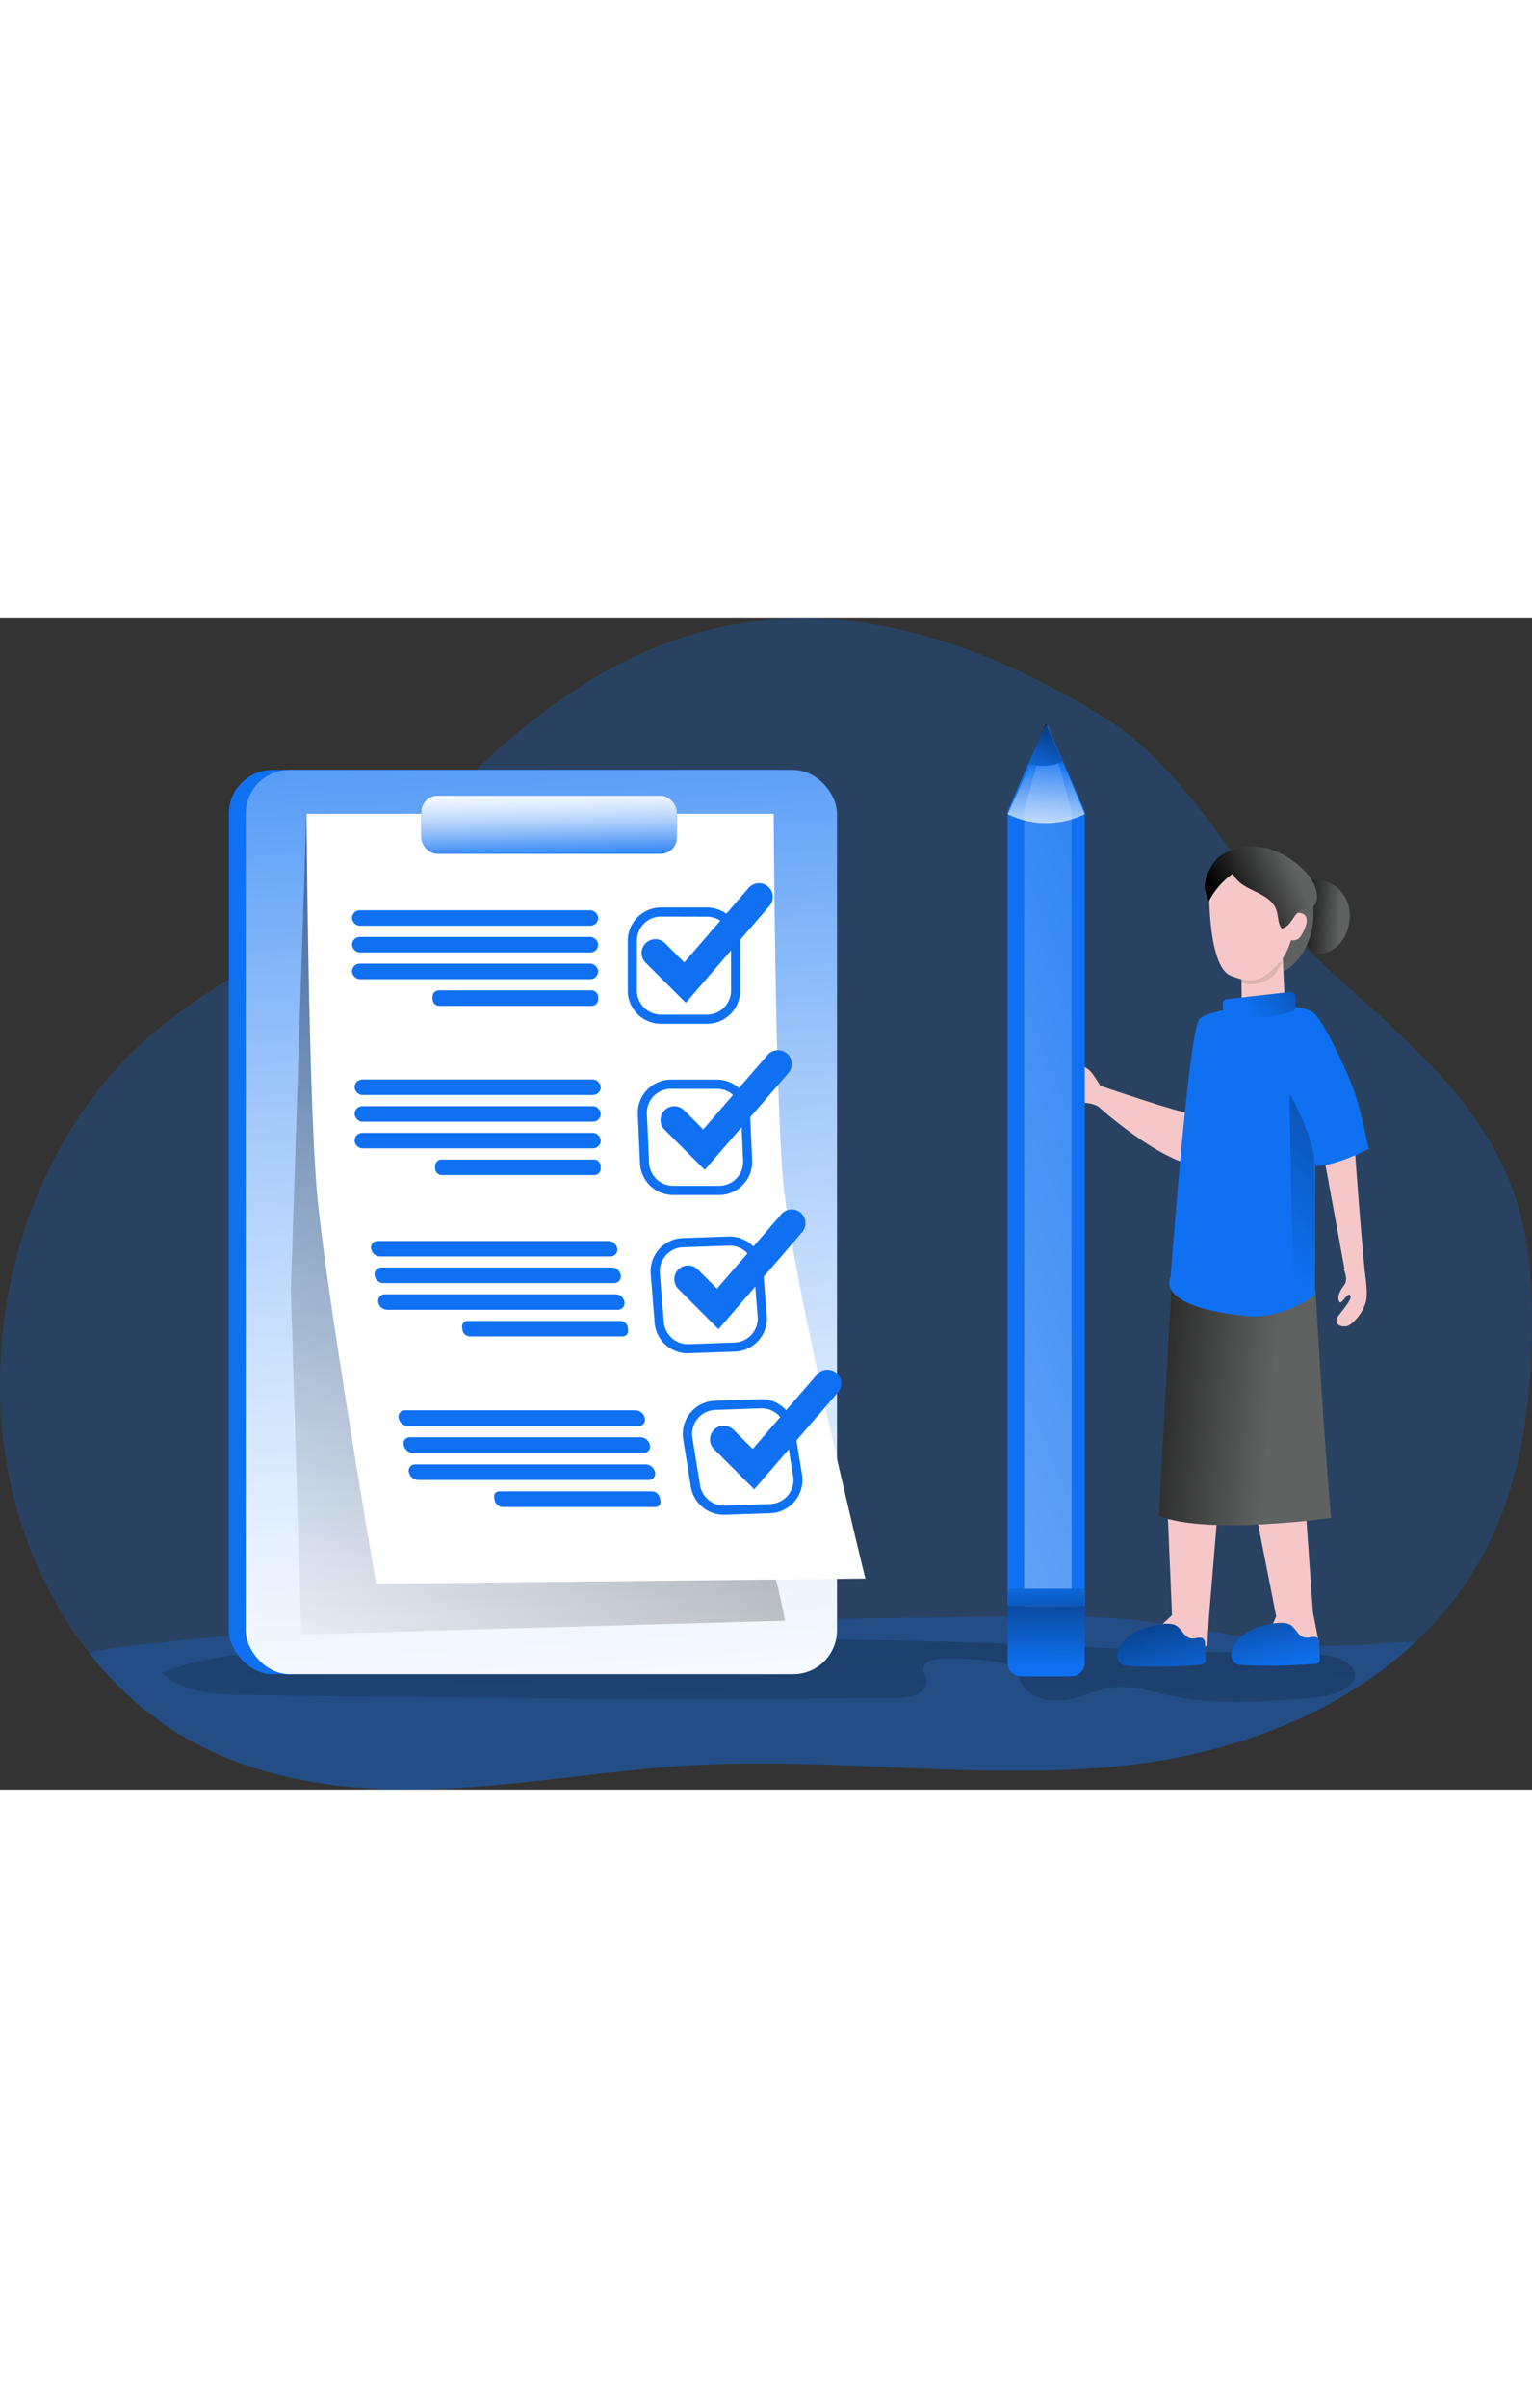 <svg id="Layer_1" data-name="Layer 1" xmlns="http://www.w3.org/2000/svg" xmlns:xlink="http://www.w3.org/1999/xlink" viewBox="0 0 559.17 427.23" data-imageid="creative-process-3" imageName="Checklist" class="illustrations_image" style="width: 272px;"><rect x="0" y="0" width="559.17" height="427.23" fill="#333333" stroke="none"/><defs><linearGradient id="linear-gradient" x1="275.51" y1="500.74" x2="298.12" y2="-86.06" gradientUnits="userSpaceOnUse"><stop offset="0" stop-color="#010101" stop-opacity="0"/><stop offset="0.95" stop-color="#010101"/></linearGradient><linearGradient id="linear-gradient-2" x1="491.63" y1="135.71" x2="473.1" y2="134.61" xlink:href="#linear-gradient"/><linearGradient id="linear-gradient-3" x1="466.09" y1="314.23" x2="387.87" y2="307.63" xlink:href="#linear-gradient"/><linearGradient id="linear-gradient-4" x1="456.36" y1="227.03" x2="601.49" y2="80.01" xlink:href="#linear-gradient"/><linearGradient id="linear-gradient-5" x1="457.81" y1="169.83" x2="537.68" y2="127.19" xlink:href="#linear-gradient"/><linearGradient id="linear-gradient-6" x1="430.89" y1="420.62" x2="412.04" y2="349.93" xlink:href="#linear-gradient"/><linearGradient id="linear-gradient-7" x1="469.8" y1="410.24" x2="450.95" y2="339.55" xlink:href="#linear-gradient"/><linearGradient id="linear-gradient-8" x1="474.69" y1="118.57" x2="446.73" y2="132.07" xlink:href="#linear-gradient"/><linearGradient id="linear-gradient-9" x1="180.3" y1="-55.7" x2="214.23" y2="485.87" gradientUnits="userSpaceOnUse"><stop offset="0" stop-color="#fff" stop-opacity="0"/><stop offset="0.14" stop-color="#fff" stop-opacity="0.22"/><stop offset="0.3" stop-color="#fff" stop-opacity="0.45"/><stop offset="0.45" stop-color="#fff" stop-opacity="0.65"/><stop offset="0.6" stop-color="#fff" stop-opacity="0.8"/><stop offset="0.73" stop-color="#fff" stop-opacity="0.91"/><stop offset="0.85" stop-color="#fff" stop-opacity="0.98"/><stop offset="0.94" stop-color="#fff"/></linearGradient><linearGradient id="linear-gradient-10" x1="68.91" y1="390.96" x2="535.09" y2="-122.97" xlink:href="#linear-gradient"/><linearGradient id="linear-gradient-11" x1="515.21" y1="172.37" x2="-336.48" y2="513.92" xlink:href="#linear-gradient-9"/><linearGradient id="linear-gradient-12" x1="411.07" y1="388.32" x2="245.74" y2="454.62" xlink:href="#linear-gradient-9"/><linearGradient id="linear-gradient-13" x1="385.17" y1="79.23" x2="382.66" y2="124.47" xlink:href="#linear-gradient-9"/><linearGradient id="linear-gradient-14" x1="381.53" y1="84.99" x2="397.23" y2="45.23" xlink:href="#linear-gradient"/><linearGradient id="linear-gradient-15" x1="200.69" y1="89.02" x2="200.06" y2="58.24" xlink:href="#linear-gradient-9"/><linearGradient id="linear-gradient-16" x1="381.55" y1="349.37" x2="383.44" y2="401.51" xlink:href="#linear-gradient"/><linearGradient id="linear-gradient-17" x1="384.08" y1="408.66" x2="384.4" y2="341.12" xlink:href="#linear-gradient"/></defs><title>Complete task 1</title><path d="M561.43,285.28c-.2,25.94-3.61,52.38-14.25,75.54a124.21,124.21,0,0,1-28.12,38.83c-27.71,26.21-66.17,40.4-103.36,44.85-52.58,6.29-105.77-2.64-158.65.13-33,1.74-65.77,8-98.81,8.87s-67.37-4.21-95.42-23.26a124.2,124.2,0,0,1-28-26.51,152,152,0,0,1-23.66-43.84C-9.92,299.07,7.49,224.8,52.78,182.52c17.87-16.7,39.16-28.41,60.31-39.73,44.25-23.59,118.55-188,292.64-80,34,21.15,51.61,64.46,81.67,91.87,26.77,24.4,57.13,48.27,68.45,84.28C560.53,253.75,561.54,269.65,561.43,285.28Z" transform="translate(-2.28 -26.37)" fill="#0f71f2" opacity="0.24" style="isolation:isolate" class="target-color"/><path d="M519.06,399.65c-27.71,26.21-66.17,40.4-103.36,44.85-52.58,6.29-105.77-2.64-158.65.13-33,1.74-65.77,8-98.81,8.87s-67.37-4.21-95.42-23.26a124.2,124.2,0,0,1-28-26.51A69.54,69.54,0,0,1,43,402.16c55.46-7.5,111.59-8.4,167.55-9.27l152.77-2.41c16.93-.27,33.94-.54,50.81,1.1,21.58,2.08,42.77,7.23,64.36,9.17C492.18,402,505.57,400,519.06,399.65Z" transform="translate(-2.28 -26.37)" fill="#0f71f2" opacity="0.24" style="isolation:isolate" class="target-color"/><path d="M422.83,402.89a2856.06,2856.06,0,0,0-310.08-.28c-17.45.93-35.21,2.09-51.51,8.4,8,7.31,19.9,7.89,30.74,8.07Q211.13,421,330.3,420.14c4.66,0,11.1-2.07,10.18-6.65-.28-1.38-1.29-2.62-1.21-4,.15-2.55,3.41-3.47,6-3.59A98.56,98.56,0,0,1,365.89,407c2.47.41,5.11,1,6.74,2.9,1.28,1.48,1.71,3.49,2.64,5.2,3.06,5.59,10.7,6.81,17,5.58s12.16-4.2,18.53-4.52c5.61-.29,11.09,1.52,16.57,2.79,17.91,4.14,36.58,2.61,54.89,1.06,19-1.61,19.4-14.74.46-15.79C462.84,403.15,442.75,404,422.83,402.89Z" transform="translate(-2.28 -26.37)" fill="url(#linear-gradient)"/><path d="M493.57,266.74,485,219.94h11.77s2.7,37.44,4,47.59Z" transform="translate(-2.28 -26.37)" fill="#f5c7c8"/><path d="M500.17,264.17s1.65,7.3.68,11.37-5,8.81-7.28,9.09-3.68-.84-3.51-2.39,6-7.06,5.1-8.81-3.2,3.57-4,2.28-.46-3.29,1.55-5.82,0-6.06,0-6.06S498.75,261.15,500.17,264.17Z" transform="translate(-2.28 -26.37)" fill="#f5c7c8"/><path d="M477.2,122.92c2.45-1.81,7.43-1.19,9.9-.2a12.57,12.57,0,0,1,7.37,8.3,15,15,0,0,1,.38,5.33c-.36,3.93-2.05,7.9-5.24,10.24-6.68,4.88-10.8.35-12.78-5.74a22.62,22.62,0,0,1-1.18-10.78c.36-2.75-.9-4.92,1.23-6.89Z" transform="translate(-2.28 -26.37)" fill="#606161"/><path d="M477.2,122.92c2.45-1.81,7.43-1.19,9.9-.2a12.57,12.57,0,0,1,7.37,8.3,15,15,0,0,1,.38,5.33c-.36,3.93-2.05,7.9-5.24,10.24-6.68,4.88-10.8.35-12.78-5.74a22.62,22.62,0,0,1-1.18-10.78c.36-2.75-.9-4.92,1.23-6.89Z" transform="translate(-2.28 -26.37)" fill="url(#linear-gradient-2)"/><ellipse cx="460.92" cy="107.76" rx="18.52" ry="23.1" fill="#606161"/><path d="M404.43,197.86s-3.4-6-4.87-6.89-4.08-3.36-4.84-2.8c-1.37,1,4.53,6.24-.73,5.85-.83-.07-5.05,0-7.09,1.91a3.91,3.91,0,0,0,.19,5.84c1.38.94,6.12,1.38,8.68,1.3s5.56.29,7.3,1.34" transform="translate(-2.28 -26.37)" fill="#f5c7c8"/><path d="M440.72,172.4s-2.43,7.64-2.67,11.77-2.18,21.48-2.83,22.33-31.77-9.73-31.77-9.73-1.88,2.65-.38,7.64c0,0,23.11,20.91,37.1,21.73s12.19-32.31,12.19-32.31" transform="translate(-2.28 -26.37)" fill="#f5c7c8"/><path d="M468.09,390.43l-2.57,5.81c1.52-.52,8.8,5.33,12.08,5.34a10.42,10.42,0,0,0,5.94-2.17l-2.06-10.53-3.67-52.13-19.73,2.86Z" transform="translate(-2.28 -26.37)" fill="#f5c7c8"/><path d="M430.06,390l-3.79,3.55c1.6-.12,7.19,7.36,10.37,8.19a10.45,10.45,0,0,0,6.3-.62l.62-10.72,4-48.25-19.45,1.91Z" transform="translate(-2.28 -26.37)" fill="#f5c7c8"/><path d="M470.44,149.54l.79,16.78a8.73,8.73,0,0,1-8,3.75c-8.1-.9-7.75-3.3-7.75-3.3s0-12.11-.32-14.82" transform="translate(-2.28 -26.37)" fill="#f5c7c8"/><path d="M468.51,155l1.87-3.38-15.21,1.69c.12,1,.2,3.44.24,6A12.1,12.1,0,0,0,468.51,155Z" transform="translate(-2.28 -26.37)" fill="#dbb4af"/><path d="M482.42,271s2.44,46.16,5.69,83.52c0,0-44.64,6.43-62.87-.72,0,0,3.92-74.44,4.74-85.12Z" transform="translate(-2.28 -26.37)" fill="#606161"/><path d="M482.42,271s2.44,46.16,5.69,83.52c0,0-44.64,6.43-62.87-.72,0,0,3.92-74.44,4.74-85.12Z" transform="translate(-2.28 -26.37)" fill="url(#linear-gradient-3)"/><path d="M482.43,171.43s-.08-3.3-11.51-3.4c-8.33-.08-11.24-.76-17.16.37-10.8,2.06-12,2.73-13.65,4.13-3.91,3.37-10.54,94-10.54,94s-6.63,10.88,27.7,14.38c12.7,1.3,25-7.5,25-7.5Z" transform="translate(-2.28 -26.37)" fill="#0f71f2" class="target-color"/><path d="M476.76,122.37s-.67,21.49-6.92,28.84c-6.59,7.76-10.34,8.71-18.34,5.54-6.8-2.71-7.61-21.32-7.84-26.68C443.07,116.16,464.39,104.18,476.76,122.37Z" transform="translate(-2.28 -26.37)" fill="#f5c7c8"/><polygon points="479.45 159.78 479.95 247 472.06 251.55 470.65 174.51 479.45 159.78" fill="url(#linear-gradient-4)"/><path d="M475.09,164.3l.15,3.93a1.64,1.64,0,0,1-.9,1.52s-6.16,2.09-16.83,2.65l-7.84-2a1.63,1.63,0,0,1-1-1.41l-.11-1.95a1.65,1.65,0,0,1,1.45-1.73l23.21-2.63A1.65,1.65,0,0,1,475.09,164.3Z" transform="translate(-2.28 -26.37)" fill="#0f71f2" class="target-color"/><path d="M475.09,164.3l.15,3.93a1.64,1.64,0,0,1-.9,1.52s-6.16,2.09-16.83,2.65l-7.84-2a1.63,1.63,0,0,1-1-1.41l-.11-1.95a1.65,1.65,0,0,1,1.45-1.73l23.21-2.63A1.65,1.65,0,0,1,475.09,164.3Z" transform="translate(-2.28 -26.37)" fill="url(#linear-gradient-5)"/><path d="M474.28,136s.34-3.24,3.53-1.84.19,7-1.05,8.57-3.62,1.07-3.62,1.07" transform="translate(-2.28 -26.37)" fill="#f5c7c8"/><polygon points="477.04 94.7 478.31 99.78 476.23 99.78 474.48 92.03 477.04 94.7" fill="#4eae93"/><path d="M482,170.53s4.7,4.42,13.35,25.17c3.53,8.48,6.48,24.27,6.48,24.27s-12.06,6.19-19.17,6.19c-3.18-18.45-10.82-25.6-12.24-34.11S477.7,168.89,482,170.53Z" transform="translate(-2.28 -26.37)" fill="#0f71f2" class="target-color"/><path d="M420.37,394.58a16.94,16.94,0,0,0-8.78,5.92,7.42,7.42,0,0,0-1.55,3.91,3.91,3.91,0,0,0,1.83,3.61,6.08,6.08,0,0,0,2.68.52,214.89,214.89,0,0,0,25.63-.45,2.47,2.47,0,0,0,1.93-.77,2.49,2.49,0,0,0,.24-1.46l-.24-5.36a2.77,2.77,0,0,0-.44-1.7c-.95-1.16-2.8-.19-4.29-.27-3-.16-3.76-3.89-6.23-4.92C428.33,392.43,423.19,393.72,420.37,394.58Z" transform="translate(-2.28 -26.37)" fill="#0f71f2" class="target-color"/><path d="M462,394.27a16.82,16.82,0,0,0-8.78,5.92,7.4,7.4,0,0,0-1.56,3.91,3.9,3.9,0,0,0,1.84,3.6,6.09,6.09,0,0,0,2.68.53,212.81,212.81,0,0,0,25.63-.46,1.82,1.82,0,0,0,2.17-2.22l-.24-5.37a2.74,2.74,0,0,0-.44-1.69c-.95-1.16-2.8-.19-4.3-.27-3-.16-3.75-3.89-6.22-4.93C469.91,392.11,464.78,393.4,462,394.27Z" transform="translate(-2.28 -26.37)" fill="#0f71f2" class="target-color"/><path d="M420.37,394.58a16.94,16.94,0,0,0-8.78,5.92,7.42,7.42,0,0,0-1.55,3.91,3.91,3.91,0,0,0,1.83,3.61,6.08,6.08,0,0,0,2.68.52,214.89,214.89,0,0,0,25.63-.45,2.47,2.47,0,0,0,1.93-.77,2.49,2.49,0,0,0,.24-1.46l-.24-5.36a2.77,2.77,0,0,0-.44-1.7c-.95-1.16-2.8-.19-4.29-.27-3-.16-3.76-3.89-6.23-4.92C428.33,392.43,423.19,393.72,420.37,394.58Z" transform="translate(-2.28 -26.37)" fill="url(#linear-gradient-6)"/><path d="M462,394.27a16.82,16.82,0,0,0-8.78,5.92,7.4,7.4,0,0,0-1.56,3.91,3.9,3.9,0,0,0,1.84,3.6,6.09,6.09,0,0,0,2.68.53,212.81,212.81,0,0,0,25.63-.46,1.82,1.82,0,0,0,2.17-2.22l-.24-5.37a2.74,2.74,0,0,0-.44-1.69c-.95-1.16-2.8-.19-4.3-.27-3-.16-3.75-3.89-6.22-4.93C469.91,392.11,464.78,393.4,462,394.27Z" transform="translate(-2.28 -26.37)" fill="url(#linear-gradient-7)"/><path d="M444.11,117.37c-.33.59-.64,1.21-.95,1.87a11.81,11.81,0,0,0-1.17,5.6c0,.8,1.55,4.62,1.4,4.93a27.64,27.64,0,0,1,8.89-10.28c1.42,3.21,4.87,4.93,8,6.44s6.6,3.36,7.82,6.66c.85,2.26.53,5,2,6.91,3.63-.49,4.42-6.35,8-7,.65-.12,1.33,0,2-.18a4,4,0,0,0,2.87-3.72c.56-7.57-8.62-14.6-14.75-17.13a23,23,0,0,0-17.94,0A12.6,12.6,0,0,0,444.11,117.37Z" transform="translate(-2.28 -26.37)" fill="#606161"/><path d="M444.11,117.37c-.33.59-.64,1.21-.95,1.87a11.81,11.81,0,0,0-1.17,5.6c0,.8,1.55,4.62,1.4,4.93a27.64,27.64,0,0,1,8.89-10.28c1.42,3.21,4.87,4.93,8,6.44s6.6,3.36,7.82,6.66c.85,2.26.53,5,2,6.91,3.63-.49,4.42-6.35,8-7,.65-.12,1.33,0,2-.18a4,4,0,0,0,2.87-3.72c.56-7.57-8.62-14.6-14.75-17.13a23,23,0,0,0-17.94,0A12.6,12.6,0,0,0,444.11,117.37Z" transform="translate(-2.28 -26.37)" fill="url(#linear-gradient-8)"/><rect x="83.55" y="55.3" width="215.81" height="329.84" rx="15.98" fill="#0f71f2" class="target-color"/><rect x="89.68" y="55.3" width="215.81" height="329.84" rx="15.98" fill="#0f71f2" class="target-color"/><rect x="89.68" y="55.3" width="215.81" height="329.84" rx="15.98" fill="url(#linear-gradient-9)"/><path d="M108.45,271.41,114.1,97.69l163.35,3.45S256.09,281.46,271.17,328,288.76,392,288.76,392l-176.54,5Z" transform="translate(-2.28 -26.37)" fill="url(#linear-gradient-10)"/><path d="M318.13,376.64l-178.58,1.89S121.19,271.86,118,236.1c-3.13-34.45-3.85-138.41-3.85-138.41H284.68s.43,100.75,3.45,134.13C291.47,268.65,318.13,376.64,318.13,376.64Z" transform="translate(-2.28 -26.37)" fill="#fff"/><path d="M397.83,95.8,385.68,68.22l-1-2.34a.35.35,0,0,0-.17-.17.55.55,0,0,0-.9.17L370.45,95.8a5,5,0,0,0-.4,2V386.7h28.18V97.81A5,5,0,0,0,397.83,95.8ZM398,386.53H370.21V380.4H398Z" transform="translate(-2.28 -26.37)" fill="#0f71f2" class="target-color"/><path d="M393.38,97.81V380.4H376.11V97.77a7.59,7.59,0,0,1,.23-2l8.07-29.92a.26.26,0,0,1,.06-.17c.17-.27.47-.2.57.17l.64,2.34,7.43,27.58A7.68,7.68,0,0,1,393.38,97.81Z" transform="translate(-2.28 -26.37)" fill="url(#linear-gradient-11)"/><path d="M376.11,386.53h17.27v20.82c0,2.74-1.38,4.95-3.05,4.95H379.12c-1.68,0-3-2.21-3-4.95Z" transform="translate(-2.28 -26.37)" fill="url(#linear-gradient-12)"/><path d="M398.23,97.81a32.14,32.14,0,0,1-28.18,0l8.3-18.14,6.29-13.75,5.42,12.75Z" transform="translate(-2.28 -26.37)" fill="url(#linear-gradient-13)"/><path d="M390.06,78.63a17,17,0,0,1-11.71,1l6.29-13.75Z" transform="translate(-2.28 -26.37)" fill="#0f71f2" class="target-color"/><path d="M390.06,78.63c-4,2-9,1.66-12.38.86L384,64.7Z" transform="translate(-2.28 -26.37)" fill="url(#linear-gradient-14)"/><rect x="128.48" y="106.5" width="89.84" height="5.65" rx="2.83" fill="#0f71f2" class="target-color"/><rect x="128.48" y="116.24" width="89.84" height="5.65" rx="2.83" fill="#0f71f2" class="target-color"/><rect x="128.48" y="125.98" width="89.84" height="5.65" rx="2.83" fill="#0f71f2" class="target-color"/><rect x="157.88" y="135.72" width="60.44" height="5.65" rx="2.32" fill="#0f71f2" class="target-color"/><rect x="129.42" y="168.23" width="89.84" height="5.65" rx="2.83" fill="#0f71f2" class="target-color"/><rect x="129.42" y="177.97" width="89.84" height="5.65" rx="2.83" fill="#0f71f2" class="target-color"/><rect x="129.42" y="187.7" width="89.84" height="5.65" rx="2.83" fill="#0f71f2" class="target-color"/><rect x="158.82" y="197.44" width="60.44" height="5.65" rx="2.32" fill="#0f71f2" class="target-color"/><path d="M225.12,259.15H140.93a3.34,3.34,0,0,1-3.2-2.83h0a2.41,2.41,0,0,1,2.45-2.82h84.18a3.33,3.33,0,0,1,3.21,2.82h0A2.42,2.42,0,0,1,225.12,259.15Z" transform="translate(-2.28 -26.37)" fill="#0f71f2" class="target-color"/><path d="M226.42,268.87H142.23A3.34,3.34,0,0,1,139,266h0a2.42,2.42,0,0,1,2.45-2.82h84.19a3.34,3.34,0,0,1,3.2,2.82h0A2.42,2.42,0,0,1,226.42,268.87Z" transform="translate(-2.28 -26.37)" fill="#0f71f2" class="target-color"/><path d="M227.72,278.59H143.53a3.34,3.34,0,0,1-3.2-2.82h0a2.42,2.42,0,0,1,2.45-2.83H227a3.34,3.34,0,0,1,3.2,2.83h0A2.42,2.42,0,0,1,227.72,278.59Z" transform="translate(-2.28 -26.37)" fill="#0f71f2" class="target-color"/><path d="M229.53,288.31h-55.8A2.74,2.74,0,0,1,171.1,286l-.14-1a2,2,0,0,1,2-2.32h55.81a2.74,2.74,0,0,1,2.63,2.32l.13,1A2,2,0,0,1,229.53,288.31Z" transform="translate(-2.28 -26.37)" fill="#0f71f2" class="target-color"/><path d="M235.34,321H151.15a3.6,3.6,0,0,1-3.37-2.86h0a2.3,2.3,0,0,1,2.29-2.86h84.19a3.6,3.6,0,0,1,3.37,2.86h0A2.29,2.29,0,0,1,235.34,321Z" transform="translate(-2.28 -26.37)" fill="#0f71f2" class="target-color"/><path d="M237.21,330.82H153a3.6,3.6,0,0,1-3.37-2.87h0a2.29,2.29,0,0,1,2.28-2.86h84.19a3.59,3.59,0,0,1,3.37,2.86h0A2.29,2.29,0,0,1,237.21,330.82Z" transform="translate(-2.28 -26.37)" fill="#0f71f2" class="target-color"/><path d="M239.07,340.68H154.88a3.6,3.6,0,0,1-3.37-2.86h0A2.3,2.3,0,0,1,153.8,335H238a3.61,3.61,0,0,1,3.37,2.87h0A2.3,2.3,0,0,1,239.07,340.68Z" transform="translate(-2.28 -26.37)" fill="#0f71f2" class="target-color"/><path d="M241.44,350.54h-55.8a3,3,0,0,1-2.77-2.35l-.19-1a1.87,1.87,0,0,1,1.88-2.34h55.8a3,3,0,0,1,2.76,2.34l.2,1A1.88,1.88,0,0,1,241.44,350.54Z" transform="translate(-2.28 -26.37)" fill="#0f71f2" class="target-color"/><path d="M260.32,174.28H243.54a12.14,12.14,0,0,1-12.13-12.13V144a12.14,12.14,0,0,1,12.13-12.13h16.78A12.14,12.14,0,0,1,272.45,144v18.19A12.14,12.14,0,0,1,260.32,174.28Zm-16.78-39.11a8.8,8.8,0,0,0-8.79,8.79v18.19a8.8,8.8,0,0,0,8.79,8.79h16.78a8.79,8.79,0,0,0,8.78-8.79V144a8.79,8.79,0,0,0-8.78-8.79Z" transform="translate(-2.28 -26.37)" fill="#0f71f2" class="target-color"/><path d="M264.73,236.73H248a12.12,12.12,0,0,1-12.12-11.58l-.8-17.82a12.13,12.13,0,0,1,12.12-12.68h16.75A12.11,12.11,0,0,1,276,206.24l.81,17.81a12.13,12.13,0,0,1-12.12,12.68ZM247.17,198a8.78,8.78,0,0,0-8.78,9.18L239.2,225a8.76,8.76,0,0,0,8.77,8.38h16.76a8.78,8.78,0,0,0,8.78-9.18l-.81-17.81a8.78,8.78,0,0,0-8.78-8.39Z" transform="translate(-2.28 -26.37)" fill="#0f71f2" class="target-color"/><path d="M253.3,294.49a12.11,12.11,0,0,1-12.08-11.16l-1.43-17.77a12.14,12.14,0,0,1,11.67-13.1l16.75-.58A12.23,12.23,0,0,1,280.73,263l1.43,17.77a12.15,12.15,0,0,1-11.67,13.1l-16.75.58Zm15.35-39.27h-.32l-16.75.58a8.8,8.8,0,0,0-8.45,9.49l1.43,17.77a8.82,8.82,0,0,0,9.06,8.08l16.75-.59a8.78,8.78,0,0,0,8.45-9.48l-1.43-17.77A8.76,8.76,0,0,0,268.65,255.22Z" transform="translate(-2.28 -26.37)" fill="#0f71f2" class="target-color"/><path d="M266.45,353.38a12.16,12.16,0,0,1-12-10.19l-2.8-17.32a12.13,12.13,0,0,1,11.55-14.07l16.6-.58a12.26,12.26,0,0,1,12.4,10.19L295,338.73a12.14,12.14,0,0,1-11.55,14.07l-16.61.57Zm13.8-38.82h-.31l-16.6.58A8.79,8.79,0,0,0,255,325.33l2.81,17.32a8.9,8.9,0,0,0,9,7.38l16.6-.58a8.77,8.77,0,0,0,8.36-10.18l-2.8-17.33A8.8,8.8,0,0,0,280.25,314.56Z" transform="translate(-2.28 -26.37)" fill="#0f71f2" class="target-color"/><rect x="153.76" y="64.72" width="93.3" height="21.2" rx="5.95" fill="#0f71f2" class="target-color"/><rect x="153.76" y="64.72" width="93.3" height="21.2" rx="5.95" fill="url(#linear-gradient-15)"/><path d="M252.59,166.63,237.93,152a5,5,0,0,1,7.1-7.1l7,7,23.49-27.17a5,5,0,0,1,7.6,6.57Z" transform="translate(-2.28 -26.37)" fill="#0f71f2" class="target-color"/><path d="M259.5,227.57l-14.65-14.65a5,5,0,0,1,7.1-7.1l7,7,23.49-27.17a5,5,0,0,1,7.6,6.57Z" transform="translate(-2.28 -26.37)" fill="#0f71f2" class="target-color"/><path d="M264.53,285.68,249.87,271a5,5,0,0,1,7.1-7.1l7,7,23.49-27.17a5,5,0,1,1,7.59,6.56Z" transform="translate(-2.28 -26.37)" fill="#0f71f2" class="target-color"/><path d="M277.55,344.11,262.9,329.45a5,5,0,1,1,7.1-7.09l7,7L300.5,302.2a5,5,0,0,1,7.6,6.57Z" transform="translate(-2.28 -26.37)" fill="#0f71f2" class="target-color"/><rect x="367.94" y="354.03" width="27.78" height="6.13" fill="#0f71f2" class="target-color"/><rect x="367.94" y="354.03" width="27.78" height="6.13" fill="url(#linear-gradient-16)"/><path d="M398.23,386.7v20.65a4.94,4.94,0,0,1-5,4.95H375a4.94,4.94,0,0,1-4.95-4.95V386.7Z" transform="translate(-2.28 -26.37)" fill="#0f71f2" class="target-color"/><path d="M398.23,386.7v20.65a4.94,4.94,0,0,1-5,4.95H375a4.94,4.94,0,0,1-4.95-4.95V386.7Z" transform="translate(-2.28 -26.37)" fill="url(#linear-gradient-17)"/></svg>